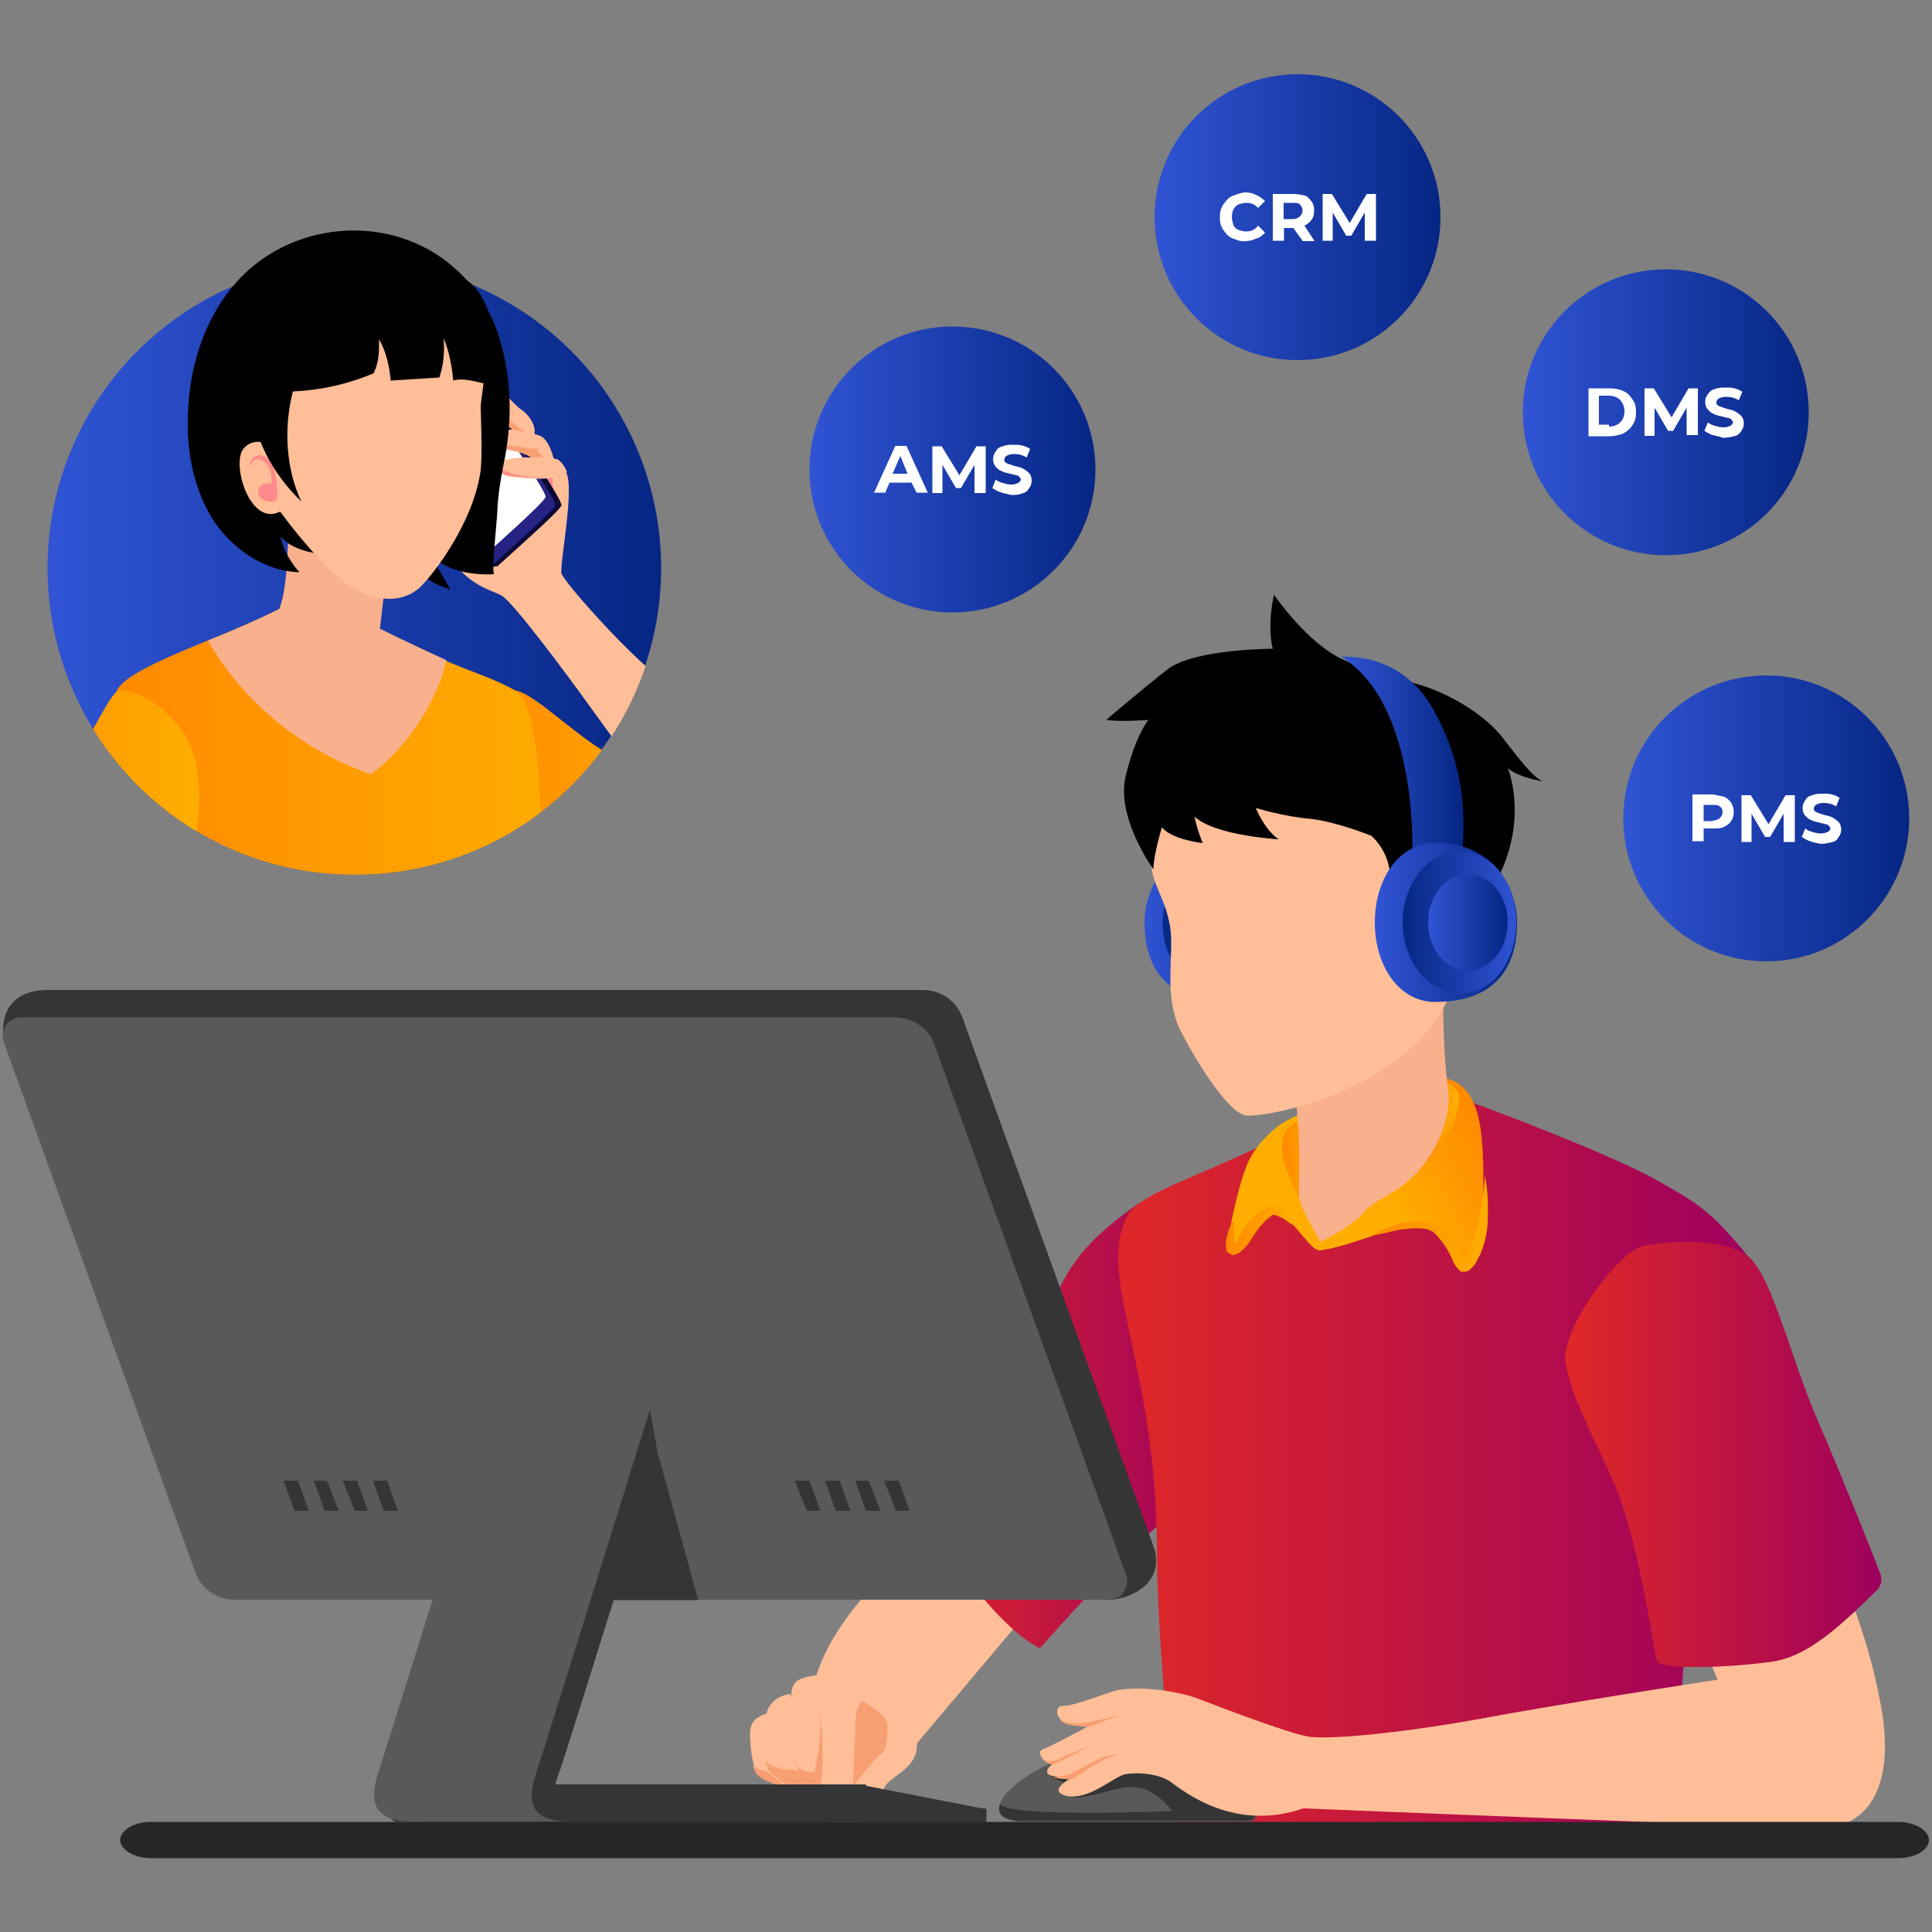 <?xml version="1.0" encoding="utf-8"?>
<!-- Generator: Adobe Illustrator 24.1.0, SVG Export Plug-In . SVG Version: 6.00 Build 0)  -->
<svg version="1.1" id="Layer_1" xmlns="http://www.w3.org/2000/svg" xmlns:xlink="http://www.w3.org/1999/xlink" x="0px" y="0px"
	 viewBox="0 0 500 500" style="enable-background:new 0 0 500 500;" xml:space="preserve">
<rect x="0" y="0" width="500" height="500" fill="#808080" stroke="none"/>
<style type="text/css">
	.st0{fill:#FFBE97;}
	.st1{fill:url(#SVGID_1_);}
	.st2{fill:#F79F72;}
	.st3{fill:url(#SVGID_2_);}
	.st4{fill:url(#SVGID_3_);}
	.st5{fill:url(#SVGID_4_);}
	.st6{fill:url(#SVGID_5_);}
	.st7{fill:url(#SVGID_6_);}
	.st8{fill:url(#SVGID_7_);}
	.st9{fill:#F9B08C;}
	.st10{fill:url(#SVGID_8_);}
	.st11{fill:url(#SVGID_9_);}
	.st12{fill:url(#SVGID_10_);}
	.st13{fill:url(#SVGID_11_);}
	.st14{fill:url(#SVGID_12_);}
	.st15{fill:url(#SVGID_13_);}
	.st16{fill:#595959;}
	.st17{fill:#353535;}
	.st18{fill:url(#SVGID_14_);}
	.st19{fill:#262626;}
	.st20{fill:url(#XMLID_3_);}
	.st21{clip-path:url(#SVGID_16_);}
	.st22{fill:#FFC5C7;}
	.st23{fill:url(#SVGID_17_);}
	.st24{fill:#FE8A8B;}
	.st25{fill:#0C0835;}
	.st26{fill:#252384;}
	.st27{fill:#FFFFFF;}
	.st28{fill:url(#SVGID_18_);}
	.st29{fill:url(#SVGID_19_);}
	.st30{fill:url(#SVGID_20_);}
	.st31{fill:url(#SVGID_21_);}
	.st32{fill:url(#SVGID_22_);}
	.st33{fill:url(#SVGID_23_);}
</style>
<g>
	<g>
		<path class="st0" d="M249.1,388.2c-7.2,8.4-31.2,24.7-37.8,45.3c-6.2,20.6,25.9,17.8,25.9,17.8l33.1-39.3L249.1,388.2z"/>
		
			<linearGradient id="SVGID_1_" gradientUnits="userSpaceOnUse" x1="236.07" y1="716.993" x2="314.44" y2="716.993" gradientTransform="matrix(1 0 0 1 0 -348)">
			<stop  offset="0" style="stop-color:#DF2827"/>
			<stop  offset="1" style="stop-color:#9E005D"/>
		</linearGradient>
		<path class="st1" d="M294.7,311.4c-10,7.2-15.9,12.5-20.6,22.2c-5,10-35.6,45.3-37.8,48.4c-1.9,3.1,17.2,36.5,32.8,44.6
			c0,0,23.4-26.8,36.8-37.1c13.4-10.3,8.7-46.2,2.5-58.4C302.2,319.2,294.7,311.4,294.7,311.4z"/>
		<path class="st0" d="M198.5,443.4c-2.5,0.9-4.4,1.9-4.4,5.3c0,3.1,0.6,8.4,1.9,10.3c1.2,1.9,7.5,3.1,7.5,3.1s-0.3-13.4-1.9-15.9
			C200.1,444.1,198.5,443.4,198.5,443.4z"/>
		<path class="st2" d="M195.7,459c-0.3-0.6-0.6-1.2-0.9-2.2c1.2,1.2,1.9,1.2,3.4,1.6l4.7,1.6c0,1.6,0,2.5,0,2.5S197,460.9,195.7,459
			z"/>
		<path class="st0" d="M204.5,438.4c-3.1,0.3-6.2,2.8-6.2,5.9c0,3.1-1.2,12.2,0,13.7c1.2,1.6,6.6,5.6,8.4,5.9c1.9,0.3,5-0.3,4.7-1.2
			C211,461.8,204.5,438.4,204.5,438.4z"/>
		<path class="st2" d="M197.9,455.6c2.5,2.8,8.4,2.5,8.4,2.5s2.8,2.8,3.1,3.7c0.3,0.6,1.2,1.2,1.6,1.9c-0.9,0.3-2.8,0.6-3.7,0.3
			c-1.9-0.3-7.2-4.4-8.4-5.9L197.9,455.6L197.9,455.6z"/>
		<path class="st0" d="M216.3,433.1c-9.7,0.6-11.2,1.6-11.5,5.3c-0.3,4.1,0,15.3,1.2,18.1c1.2,2.8,1.9,5.6,3.4,7.2
			c1.6,1.6,3.7,1.6,3.7,1.6s5.3-7.8,5.6-14C218.8,444.7,216.3,433.1,216.3,433.1z"/>
		<path class="st2" d="M210.7,458.7c0.6-2.5,1.6-5.6,1.6-14.4c0-3.4,3.1,14,1.9,18.7c-0.6,1.2-1.2,1.9-1.2,1.9s-2.2,0-3.7-1.6
			c-1.6-1.6-2.2-4.1-3.4-7.2c0-0.3,0-0.3-0.3-0.6C206,457.5,207.9,458.7,210.7,458.7z"/>
		<path class="st0" d="M237.2,452.8c-0.6,5.3-7.5,7.2-8.4,10c-0.9,2.8-0.3,5-1.6,5.9c-1.2,0.6-6.9-2.5-6.6-5.9c0,0-1.6,3.1-4.7,3.4
			c-3.1,0.6-4.1-1.9-3.4-5.3c0.6-3.4,0.3-5.3,0.3-9.7c0-4.4-1.2-8.1,0.9-12.8c1.9-4.7,4.4-8.7,9.7-8.1c5,0.6,8.1,7.2,10.9,9.4
			C236.9,441.9,237.9,446.9,237.2,452.8z"/>
		<path class="st2" d="M220.7,462.5c0.3-6.9,0.6-12.2,0.6-13.4c0-1.2-0.3-8.4,2.2-8.7c0.3,0,5.9,3.4,6.2,5.9c0,2.5,0,6.9-1.9,7.8
			C226,455.3,220.7,462.5,220.7,462.5z"/>
		<g>
			
				<linearGradient id="SVGID_2_" gradientUnits="userSpaceOnUse" x1="288.967" y1="728.497" x2="452.867" y2="728.497" gradientTransform="matrix(1 0 0 1 0 -348)">
				<stop  offset="0" style="stop-color:#DF2827"/>
				<stop  offset="1" style="stop-color:#9E005D"/>
			</linearGradient>
			<path class="st3" d="M452.9,325.8c-10.3-12.8-13.7-14.4-24-20.3c-10.6-6.2-50.2-21.5-58.4-23.7c-8.1-1.9-41.2,13.4-52.1,18.4
				c-10.9,5-24.7,9.7-26.8,14.7c-7.8,15.9,7.8,38.7,7.8,86.5c0,25,5.6,78,5.6,78s124.8,0.6,126.7-1.9c1.9-2.5,6.2-89.9,8.4-108
				C442,351,452.9,325.8,452.9,325.8z"/>
			
				<linearGradient id="SVGID_3_" gradientUnits="userSpaceOnUse" x1="386.058" y1="641.544" x2="357.31" y2="656.422" gradientTransform="matrix(1 0 0 1 0 -348)">
				<stop  offset="0" style="stop-color:#FF8900"/>
				<stop  offset="1" style="stop-color:#FFAE01"/>
			</linearGradient>
			<path class="st4" d="M341.5,323.6c8.7-0.9,23.1-8.7,28.4-5.9c5.6,2.5,6.9,9.4,8.1,10.6c1.2,1.2,5.9-4.7,5.9-18.7
				c0-14,0.3-28.4-10-30.6c-10.3-1.9-37.1,8.1-42.8,12.2c-5.3,4.1-7.8,8.1-9.1,12.2c-1.6,4.1-5.3,20-3.7,20.3
				c1.9,0.3,6.9-10.3,10.6-10.6C333.1,312.7,339,323.9,341.5,323.6z"/>
			
				<linearGradient id="SVGID_4_" gradientUnits="userSpaceOnUse" x1="331.803" y1="648.317" x2="342.873" y2="648.317" gradientTransform="matrix(1 0 0 1 0 -348)">
				<stop  offset="0" style="stop-color:#FF8900"/>
				<stop  offset="1" style="stop-color:#FFAE01"/>
			</linearGradient>
			<path class="st5" d="M336.5,311.1c-2.2-5.3-4.7-10-4.7-13.7s0.9-6.2,5-7.5c4.1-1.2,5.9,0.9,5.9,6.6
				C343,302,336.5,311.1,336.5,311.1z"/>
			
				<linearGradient id="SVGID_5_" gradientUnits="userSpaceOnUse" x1="368.545" y1="638.345" x2="377.505" y2="638.345" gradientTransform="matrix(1 0 0 1 0 -348)">
				<stop  offset="0" style="stop-color:#FF8900"/>
				<stop  offset="1" style="stop-color:#FFAE01"/>
			</linearGradient>
			<path class="st6" d="M368.6,301.1c8.4-7.8,9.7-16.5,8.7-18.4s-4.4-3.1-4.4-3.1s-1.2,5.6-0.6,7.2
				C373.3,288,368.6,301.1,368.6,301.1z"/>
			<g>
				
					<linearGradient id="SVGID_6_" gradientUnits="userSpaceOnUse" x1="354.356" y1="664.717" x2="385.679" y2="664.717" gradientTransform="matrix(1 0 0 1 0 -348)">
					<stop  offset="0" style="stop-color:#FF8900"/>
					<stop  offset="1" style="stop-color:#FFAE01"/>
				</linearGradient>
				<path class="st7" d="M354.9,319.8c4.1-2.2,8.4-4.1,13.4-3.7c1.2,0,2.8,0.3,4.1,1.2c0.9,0.9,1.6,1.6,2.5,2.5
					c1.6,1.9,2.8,4.1,3.7,6.2c0,0.3,0.6,0.9,0.3,0.6c-0.3-0.3-0.9,0-0.6,0c0,0,0.3,0,0.3-0.3c0.6-0.6,0.9-1.6,1.6-2.8
					c0.9-1.9,1.6-4.1,2.2-5.9c0.9-4.4,1.6-8.7,1.9-13.4c0.9,4.7,0.9,9.1,0.6,13.7c-0.3,2.2-0.9,4.7-1.9,6.9
					c-0.6,0.9-0.9,2.2-1.9,3.1c-0.3,0.3-0.6,0.6-0.9,0.9c-0.3,0-0.6,0.3-0.9,0.3c-0.3,0-0.9,0-1.2,0c-0.6-0.3-0.9-0.9-1.2-1.2
					c-0.3-0.3-0.3-0.6-0.6-0.9c-0.9-2.2-1.9-4.1-3.1-5.6c-0.6-0.9-1.6-1.9-2.2-2.5c-0.6-0.3-1.6-0.9-2.5-0.9c-1.9-0.3-4.4,0-6.6,0.3
					C359.3,318.9,357.1,319.5,354.9,319.8z"/>
			</g>
			<g>
				
					<linearGradient id="SVGID_7_" gradientUnits="userSpaceOnUse" x1="316.519" y1="666.433" x2="335.903" y2="666.433" gradientTransform="matrix(1 0 0 1 0 -348)">
					<stop  offset="0" style="stop-color:#FF8900"/>
					<stop  offset="1" style="stop-color:#FFAE01"/>
				</linearGradient>
				<path class="st8" d="M334.6,317c-1.2-0.6-2.2-1.6-3.1-1.9c-0.9-0.6-2.5-0.9-2.2-0.6c-1.9,1.2-3.4,3.1-4.7,5
					c-0.6,0.9-1.2,2.2-2.2,3.1c-0.3,0.6-0.9,0.9-1.6,1.6l-0.6,0.3c-0.3,0-0.6,0.3-0.9,0.3c-0.9,0-1.9-0.9-1.9-1.2
					c-0.3-1.9,0-3.1,0.3-4.4c0.3-1.2,0.9-2.5,1.6-3.4c0,1.2,0,2.5,0,3.7s0,2.8,0.3,3.1c0,0-0.3-0.3-0.6-0.3l0,0c0,0,0,0,0.3-0.3
					c0.3-0.3,0.6-0.6,0.9-1.2c0.6-0.9,1.2-1.9,1.9-3.1c1.6-2.2,3.7-4.4,5.9-5.3c0,0,0.6-0.3,0.9-0.3c0.3,0,0.6,0,0.9,0
					c0.6,0,0.9,0.3,1.2,0.6c0.6,0.3,1.2,0.9,1.6,1.2C333.4,314.8,334,315.8,334.6,317z"/>
			</g>
			<path class="st9" d="M335.2,279c0,3.4,0.3,6.9,0.6,10.3c0.9,8.4,0,19.7,0.6,21.5c0.6,2.2,5.3,10.6,5.3,10.6s7.8-3.7,11.2-7.5
				c3.4-4.1,7.5-4.1,13.4-10c5.6-5.9,9.7-15,8.4-22.8c-0.3-0.9-1.2-10.9-1.2-20.9c-0.3-10.3-10.9-17.8-20.9-17.8
				c-10.3,0-16.2,15-16.5,25.3C335.2,271.8,335.2,275.8,335.2,279z"/>
		</g>
		<g>
			
				<linearGradient id="SVGID_8_" gradientUnits="userSpaceOnUse" x1="296.224" y1="586.692" x2="332.934" y2="586.692" gradientTransform="matrix(1 0 0 1 0 -348)">
				<stop  offset="0" style="stop-color:#3054D4"/>
				<stop  offset="1" style="stop-color:#062684"/>
			</linearGradient>
			<path class="st10" d="M317.4,218.1c-15.3,0-21.2,11.9-21.2,20.6c0,7.8,2.5,20.6,21.2,20.6c9.4,0,15.6-9.4,15.6-20.6
				C333.1,227.5,326.8,218.1,317.4,218.1z"/>
			
				<linearGradient id="SVGID_9_" gradientUnits="userSpaceOnUse" x1="300.755" y1="586.692" x2="328.476" y2="586.692" gradientTransform="matrix(1 0 0 1 0 -348)">
				<stop  offset="0" style="stop-color:#062684"/>
				<stop  offset="1" style="stop-color:#3054D4"/>
			</linearGradient>
			<path class="st11" d="M316.8,223.1c-11.5,0-15.9,9.1-15.9,15.6c0,5.9,1.9,15.6,15.9,15.6c6.9,0,11.9-6.9,11.9-15.6
				C328.4,230,323.7,223.1,316.8,223.1z"/>
			<path class="st0" d="M298.1,225c0.9,5.3,3.4,7.5,4.7,14.7c1.2,7.2-1.9,17.8,2.8,27.2c4.7,9.1,12.5,21.2,16.9,21.8
				c4.4,0.6,39.9-5.6,51.8-29.3c3.4-6.9,10.9-33.7,4.4-49.9c-6.2-16.2-16.5-31.2-39.9-31.8C314.9,177.2,293.1,196.6,298.1,225z"/>
			<path d="M359.6,225c-0.9-5.6-4.7-8.7-4.7-8.7s-9.1-3.7-15.9-4.4c-6.9-0.6-14-2.8-14-2.8s2.2,5.6,5.9,8.1c0,0-16.5-0.9-21.8-5.9
				c0,0,0.9,4.1,2.2,6.9c0,0-8.1-0.9-10.6-4.1c0,0-2.2,7.2-2.2,10.9c0,0-9.7-13.4-7.2-24s5.9-14.7,5.9-14.7s-7.2,0.6-10.9,0
				c0,0,9.1-7.8,15.9-13.1c6.9-5.3,27.2-5.3,27.2-5.3s-1.6-5.3,0.3-14c0,0,8.7,12.8,18.1,16.9c9.4,4.1,8.1,3.4,17.8,5.9
				c9.7,2.5,19,8.7,23.1,14c4.1,5.3,8.1,10.6,10.6,11.5c0,0-6.2-0.9-9.1-3.4c0,0,5,11.5-1.6,26.5c-6.6,15-23.7,10.6-26.8,7.2
				C357.4,229,359.6,225,359.6,225z"/>
			
				<linearGradient id="SVGID_10_" gradientUnits="userSpaceOnUse" x1="347.014" y1="544.213" x2="378.818" y2="544.213" gradientTransform="matrix(1 0 0 1 0 -348)">
				<stop  offset="0" style="stop-color:#3054D4"/>
				<stop  offset="1" style="stop-color:#062684"/>
			</linearGradient>
			<path class="st12" d="M365.5,219.3c0,0,1.2-37.5-18.4-49.3c0,0,15.3-1.6,23.7,13.4c8.7,15.3,8.1,28.1,7.8,35.6
				C378.6,226.5,365.5,219.3,365.5,219.3z"/>
			
				<linearGradient id="SVGID_11_" gradientUnits="userSpaceOnUse" x1="355.834" y1="586.692" x2="392.545" y2="586.692" gradientTransform="matrix(1 0 0 1 0 -348)">
				<stop  offset="0" style="stop-color:#3054D4"/>
				<stop  offset="1" style="stop-color:#062684"/>
			</linearGradient>
			<path class="st13" d="M371.4,218.1c15.3,0,21.2,11.9,21.2,20.6c0,7.8-2.5,20.6-21.2,20.6c-9.4,0-15.6-9.4-15.6-20.6
				C355.8,227.5,362.1,218.1,371.4,218.1z"/>
			
				<linearGradient id="SVGID_12_" gradientUnits="userSpaceOnUse" x1="363.102" y1="586.692" x2="392.52" y2="586.692" gradientTransform="matrix(1 0 0 1 0 -348)">
				<stop  offset="0" style="stop-color:#062684"/>
				<stop  offset="1" style="stop-color:#3054D4"/>
			</linearGradient>
			<path class="st14" d="M363,238.7c0-10,6.6-18.4,15-18.4c8.1,0,14.4,8.1,14.4,18.4c0,10-6.2,18.4-14.4,18.4
				C369.9,257.1,363,249,363,238.7z"/>
			
				<linearGradient id="SVGID_13_" gradientUnits="userSpaceOnUse" x1="369.845" y1="586.692" x2="390.173" y2="586.692" gradientTransform="matrix(1 0 0 1 0 -348)">
				<stop  offset="0" style="stop-color:#3054D4"/>
				<stop  offset="1" style="stop-color:#062684"/>
			</linearGradient>
			<ellipse class="st15" cx="379.9" cy="238.7" rx="10.3" ry="12.5"/>
		</g>
		<g>
			<path class="st16" d="M324.9,470.3c0,0.6-0.6,1.2-2.5,1.2s-50.2,0-56.8,0c-6.6,0-8.1-2.5-6.2-5.9c1.9-3.4,10.3-10.6,30.9-15.6
				c20.6-5,31.2,6.9,34.6,12.2C327.4,466.2,324.9,470.3,324.9,470.3z"/>
			<path class="st17" d="M258.8,466.8c1.2,3.7,44.6,1.9,44.6,1.9s-4.4-5.9-9.4-6.2c-5-0.3-7.2,1.6-13.7,2.5
				c-6.6,1.2-1.6-2.8-1.6-2.8s-4.7-0.9-6.6-2.5c0,0,10.6-3.1,15.3-4.1c4.4-0.6,15.9-0.3,17.5,0c0.9,0.3,6.2-2.8,12.8-1.2
				c3.4,2.5,5.9,5.6,7.2,7.5c2.5,3.7,0,8.1,0,8.1c0,0.6-0.6,1.2-2.5,1.2c-1.9,0-50.2,0-56.8,0C259.7,471.5,257.8,469.6,258.8,466.8z
				"/>
			<path class="st0" d="M444.5,434.7c0,0-40.6,6.2-62.4,10.3c-20.9,3.7-38.7,5.3-43.7,4.4s-22.5-7.5-28.1-9.7
				c-5.6-2.2-16.9-3.7-22.5-1.9c-5.6,1.9-10.3,3.7-12.8,3.7c-2.2,0-1.9,3.7,1.2,4.4c3.1,0.6,5.9,0.6,5.9,0.6s-10.3,5.6-12.2,6.2
				c-1.9,0.6,0.3,4.1,2.8,3.7c0,0-2.2,1.2-1.6,2.5c0.6,1.2,6.2,1.2,6.2,1.2s-6.6,3.4-1.2,4.7c5.6,1.2,12.2-5,15-5.6
				c2.8-0.6,9.1-0.3,12.2,2.2c3.1,2.2,16.2,12.8,34,6.6c0,0,121.7,5,133.9,5c12.2,0,19.4-10.6,15.6-31.5
				c-3.7-20.6-11.5-36.2-11.5-36.2l-41.8,2.8L444.5,434.7z"/>
			<g>
				<path class="st2" d="M291.5,443.4c0.9-0.3,1.9-0.3,2.5-0.3C294,443.1,293.1,443.1,291.5,443.4z"/>
				<path class="st2" d="M282.2,446.9c0,0-2.8,0-5.9-0.6c-0.9-0.3-1.6-0.6-1.9-1.2c3.4,1.6,7.5,0.6,10,0c1.6-0.3,5-0.9,7.5-1.6
					C289.4,444.1,285.6,445.3,282.2,446.9z"/>
			</g>
			<g>
				<path class="st2" d="M282.5,451.5c0.3,0,0.6-0.3,0.6-0.3C283.1,451.5,283.1,451.5,282.5,451.5z"/>
				<path class="st2" d="M270,455.3c0,0,1.2,1.2,3.7,0c2.2-0.9,7.2-3.1,9.1-3.7c-2.2,0.9-8.4,4.4-10,5
					C271.6,456.8,270.6,456.2,270,455.3z"/>
			</g>
			<path class="st2" d="M276.2,459.3c1.9-0.6,5.6-2.8,8.1-4.1c2.5-1.2,5.3-1.2,5.3-1.2s-0.9,0-3.4,1.2s-8.7,5.3-8.7,5.3
				s-3.4,0-5.3-0.6C272.2,460,274.4,460,276.2,459.3z"/>
			
				<linearGradient id="SVGID_14_" gradientUnits="userSpaceOnUse" x1="405.214" y1="724.424" x2="486.911" y2="724.424" gradientTransform="matrix(1 0 0 1 0 -348)">
				<stop  offset="0" style="stop-color:#DF2827"/>
				<stop  offset="1" style="stop-color:#9E005D"/>
			</linearGradient>
			<path class="st18" d="M486.6,407.2c0.6,1.6,0.3,3.1-0.9,4.4c-7.5,7.2-16.9,16.9-26.8,18.4c-10.9,1.6-28.7,2.2-30,0
				c-0.9-2.2-4.7-31.5-11.2-46.2c-6.6-14.7-10.9-22.2-12.5-30.9c-1.6-8.4,13.1-28.4,19.7-30.3c6.6-1.6,21.5-2.5,27.8,2.8
				c6.2,5.6,10.9,26.8,18.1,43.1C476.6,381.9,484.1,400.7,486.6,407.2z"/>
		</g>
	</g>
	<g>
		<g>
			<path class="st17" d="M224.1,461.8H103c-1.2,0-2.2,0.9-2.2,2.2v5.3c0,1.2,0.9,2.2,2.2,2.2h121.1V461.8z"/>
			<path class="st17" d="M255.3,468.7v2.2c0,0.6-0.3,0.9-0.9,0.9h-30.6c-0.9,0-1.9-0.6-1.9-1.9v-6.2c0-0.9,0.9-1.9,1.9-1.6l30.3,5.9
				C255,467.8,255.3,468.1,255.3,468.7z"/>
		</g>
		<g>
			<g>
				<path class="st17" d="M12.5,256.2h226.3c4.7,0,8.7,2.8,10.3,7.2l49.6,137.3c2.2,7.2-3.1,12.5-11.5,13.4c-1.2,0-7.5-2.5-16.9-7.2
					H67.8c-4.7,0-8.7-2.8-10.3-7.2L12.8,275.5C5.3,271.5,1,269.3,1,269.3S-1.8,256.2,12.5,256.2z"/>
				<path class="st16" d="M231.6,263.3H5.3c-3.1,0-5.3,3.1-4.4,6.2l49.6,137.3c1.6,4.4,5.6,7.2,10.3,7.2h226.3
					c3.1,0,5.3-3.1,4.4-6.2l-49.6-137.3C240.4,266.2,236.3,263.3,231.6,263.3z"/>
				<polygon class="st17" points="180.7,414.1 170.4,376.6 132.4,414.1 				"/>
				<g>
					<g>
						<g>
							<polygon class="st17" points="231.9,391 228.8,383.2 232.6,383.2 235.4,391 							"/>
						</g>
						<g>
							<polygon class="st17" points="224.1,391 221.3,383.2 224.8,383.2 227.9,391 							"/>
						</g>
						<g>
							<polygon class="st17" points="216.3,391 213.5,383.2 217.3,383.2 220.1,391 							"/>
						</g>
						<g>
							<polygon class="st17" points="208.8,391 205.7,383.2 209.5,383.2 212.3,391 							"/>
						</g>
					</g>
				</g>
				<g>
					<g>
						<g>
							<polygon class="st17" points="99.3,391 96.5,383.2 100.2,383.2 103,391 							"/>
						</g>
						<g>
							<polygon class="st17" points="91.8,391 88.7,383.2 92.4,383.2 95.2,391 							"/>
						</g>
						<g>
							<polygon class="st17" points="84,391 81.2,383.2 84.6,383.2 87.7,391 							"/>
						</g>
						<g>
							<polygon class="st17" points="76.2,391 73.4,383.2 77.1,383.2 79.9,391 							"/>
						</g>
					</g>
				</g>
			</g>
			<g>
				<path class="st17" d="M104.3,458.4c2.2-6.6,29.3-93.6,29.3-93.6h34.6l2.2,12.2c0,0-23.4,75.2-25.6,81.5
					c-0.3,0.6-0.3,0.9-0.6,1.6l0,0c-2.2,6.2,3.4,6.2,9.4,6.2s61.2,0,61.2,0v5.6h-60.9H113C100.9,471.5,102.1,464.7,104.3,458.4z"/>
				<path class="st16" d="M168.3,364.5c0,0-27.2,87.4-29.3,93.6c-2.2,6.6-3.4,13.4,9.1,13.4h-40.9c-12.2,0-11.2-6.9-9.1-13.4
					c2.2-6.6,29.3-93.6,29.3-93.6H168.3z"/>
			</g>
		</g>
	</g>
	<g>
		<g>
			<g>
				<path class="st19" d="M39.1,480.9h452.1c4.5,0,8-2.2,8-4.7l0,0c0-2.5-3.7-4.7-8-4.7H39.1c-4.5,0-8,2.2-8,4.7l0,0
					C31.1,478.7,34.8,480.9,39.1,480.9z"/>
			</g>
		</g>
	</g>
	<g>
		
			<linearGradient id="XMLID_3_" gradientUnits="userSpaceOnUse" x1="12.272" y1="494.975" x2="171.169" y2="494.975" gradientTransform="matrix(1 0 0 1 0 -348)">
			<stop  offset="0" style="stop-color:#3054D4"/>
			<stop  offset="1" style="stop-color:#062684"/>
		</linearGradient>
		<circle id="XMLID_2_" class="st20" cx="91.7" cy="147" r="79.4"/>
		<g>
			<g>
				<g>
					<defs>
						<path id="SVGID_15_" d="M171.2,147c0,44-35.5,79.4-79.4,79.4S12.3,191,12.3,147s35.5-94.8,79.4-94.8S171.2,103,171.2,147z"/>
					</defs>
					<clipPath id="SVGID_16_">
						<use xlink:href="#SVGID_15_"  style="overflow:visible;"/>
					</clipPath>
					<g class="st21">
						<g>
							<path class="st22" d="M203.3,210.5c1.4,7.7-5.5,14.3-7.7,15.7s-17,7.1-25.8,7.4c-8.8,0.3-20.6-18.4-15.7-20.6
								c4.7-2.2,37.4-4.4,41-4.4C198.7,208.3,203.3,210.5,203.3,210.5z"/>
							
								<linearGradient id="SVGID_17_" gradientUnits="userSpaceOnUse" x1="123.527" y1="560.811" x2="180.184" y2="560.811" gradientTransform="matrix(1 0 0 1 0 -348)">
								<stop  offset="0" style="stop-color:#FF8900"/>
								<stop  offset="1" style="stop-color:#FFAE01"/>
							</linearGradient>
							<path class="st23" d="M180.2,206.4c-3.8,22.8-12.9,40.4-15.9,40.7c-2.7,0.3-30.5-9.1-37.9-12.6c-7.7-3.6,2.2-56.9,7.1-55.8
								c4.7,0.8,15.1,11.3,23.6,16.2C165.4,199.5,180.2,206.4,180.2,206.4z"/>
							<path class="st0" d="M203.3,209.4c0.3,9.1-8,10.4-17.6,8c-9.6-2.2-25.6-24.2-32.7-34.1c-7.1-9.9-20.3-27.5-23.1-29.1
								c-2.7-1.6-9.1-2.5-14.3-11.3s1.6-27.5,4.1-29.7c2.5-2.2,24.2,5.2,26.7,8.8c2.5,3.8-1.6,23.9-1.1,26.4
								c0.8,2.5,19.2,23.1,27.2,28.3C181.1,181.6,203.3,202.8,203.3,209.4z"/>
							<path class="st24" d="M131,128c-2.5-1.4-3.3-6.9-1.6-6c1.6,1.1,4.4,1.1,8.2,0.8c3.8,0,5.2-0.3,5.2-0.3s0.3,2.5,0.3,4.4
								C143.4,126.9,133.8,129.1,131,128z"/>
							<path class="st25" d="M145.3,130.8c-0.3,1.4-15.1,14.3-16.5,15.7c0,0-1.4,0.3-1.6,0c-3.8-3.6-21.2-34.6-21.4-35.7
								c-0.3-1.1,11.3-11.8,14.6-14.6c0.5-0.3,2.5-0.3,2.7,0.3C126.6,101.6,145.6,128.8,145.3,130.8z"/>
							<path class="st26" d="M143.7,130.8c-0.3,1.4-15.1,14.3-16.5,15.7c-1.6,1.4-22.8-34.6-23.1-35.7c-0.3-1.1,12.4-11.5,15.9-14.6
								c0.5-0.3,1.1-0.3,1.4,0.3C125,101.6,144,128.8,143.7,130.8z"/>
							<path class="st27" d="M141.2,128.6c-0.3,1.4-14,13.5-15.4,14.8s-21.2-32.4-21.4-33.5c-0.3-1.1,11.5-11,14.8-13.5
								c0.5-0.3,1.1-0.3,1.4,0C123.6,101.3,141.5,126.9,141.2,128.6z"/>
							<path class="st0" d="M132.4,111c-2.2-1.4-5.2-6-5.5-7.7c-0.3-1.6,0-3,1.1-3.3c1.1-0.3,4.9,4.7,6.9,6s4.1,4.4,3.3,6.6
								c-0.8,1.9-5.2,1.4-5.5,0.8C132.1,113.4,132.4,111,132.4,111z"/>
							<path class="st2" d="M127.5,100.5c-0.8,1.9,4.1,9.1,8.2,11l-1.6,1.6c0,0-0.8-0.3-1.6-0.3c0-0.8,0-1.9,0-1.9
								c-2.2-1.4-5.2-6-5.5-7.7C126.6,102.2,126.9,101.1,127.5,100.5z"/>
							<path class="st0" d="M137.6,118.4c-3.8-2.2-7.1-1.9-9.1-2.7c-2.2-0.8-2.5-4.1-1.1-4.7c1.4-0.5,10.4,0.8,12.6,1.9
								c2.2,1.1,3.3,5.8,3.3,5.8L137.6,118.4z"/>
							<path class="st2" d="M136,115.9c2.2,0.5,3,0,3,0c0,0.8,0.8,1.4,1.6,2.5h-3c-3.8-2.2-7.1-1.9-9.1-2.7
								c-1.1-0.3-1.6-1.4-1.9-2.2C127.5,115.1,133.8,115.4,136,115.9z"/>
							<path class="st0" d="M146.7,122c-2.2,3-12.4,1.6-14.6,1.4c-2.2-0.3-3.3-1.6-3.3-3c0.5-2.7,14-2.2,15.1-1.6
								C145.3,118.9,146.7,122,146.7,122z"/>
							<path class="st24" d="M129.1,120.9c1.4,1.4,4.7,2.2,8.5,2.5c3.3,0.3,4.9,0,5.5,0c-3.8,0.5-9.3,0-11-0.3
								C130.5,123.1,129.4,122,129.1,120.9z"/>
							<g>
								
									<linearGradient id="SVGID_18_" gradientUnits="userSpaceOnUse" x1="30.095" y1="609.285" x2="149.339" y2="609.285" gradientTransform="matrix(1 0 0 1 0 -348)">
									<stop  offset="0" style="stop-color:#FF8900"/>
									<stop  offset="1" style="stop-color:#FFAE01"/>
								</linearGradient>
								<path class="st28" d="M98.3,162.9c22,11.3,25.6,10.7,34.9,15.7c9.3,4.9,6.6,58.3,6,66.5c-0.5,8.2-2.7,41-1.6,49.8
									c1.4,8.8,6,41.8,8.2,46.7c2.2,4.9,6.3,13.5,0,18.7c-6.3,4.9-19.8,8.5-49.2,6.6c-29.1-1.9-60.8-19.8-62.1-22.5
									c-1.4-2.5,14-48.9,14.6-57.7c0.5-8.8,2.5-15.4,3.3-19.5c0.8-4.1-8.2-23.4-9.9-35.7c-1.4-12.4-14.8-46.2-12.4-52.5
									c2.5-6.3,25.8-13.2,41.8-21.2C87.9,149.7,98.3,162.9,98.3,162.9z"/>
								<path class="st9" d="M115.6,170.9c-4.1-1.9-9.6-4.4-17.3-8.2c0,0-10.4-12.9-26.4-4.9c-5.5,2.7-11.8,5.5-18.1,8
									c9.3,16.2,24.7,28.6,42.3,34.6C105.7,192.9,112.6,182.4,115.6,170.9z"/>
								<path class="st9" d="M74.7,135.4c-0.3,13.2-1.1,22.3-4.1,24.7c0,0,4.9,22,25,20.1c6.9-0.5,6-12.1,2.7-17.3l1.9-16.2
									L74.7,135.4z"/>
							</g>
							<path class="st22" d="M3.5,241.8c-4.4,6-10.4,21.2-8.2,28.3c2.2,6.9,25.3,37.9,35.7,49.5c10.4,11.5,12.9,13.5,14.8,17.3
								c1.9,3.8,10.7,19.5,13.2,21.7c2.5,2.5,6.6,2.7,6.6,2.7s3.3,3.6,9.3,2.7c0,0,5.2,3.6,9.3,4.7c0,0,1.4,2.7,2.7,3
								s3.3-2.5,0.5-8.2c-2.5-5.8-6.9-8-7.4-11.8c-0.5-3.6-3.8-11-3.8-11s7.4,7.7,11.8,8c4.7,0.5,5.2-2.2,2.7-4.4
								c-2.5-2.2-5.8-5.5-8.8-9.9c-3-4.4-6.9-7.1-12.6-8s-9.9-1.4-11.3-2.5c-1.4-1.1-9.1-11.8-14.3-23.4s-9.9-26.4-22.8-39.3
								l5.8-10.2L3.5,241.8z"/>
							<path class="st24" d="M84.3,368c-1.1-3.3-3.3-6-5.5-8.2l-0.8-0.8c-0.3-0.3-0.8-0.5-0.8-0.8c-0.5-0.5-0.8-1.4-1.4-1.9
								c-0.8-1.4-1.6-2.7-2.5-4.1c0.5,1.6,1.1,3.3,1.6,4.7c0.3,0.8,0.5,1.6,1.1,2.2c0.3,0.5,0.5,0.5,0.8,0.8l0.8,0.8
								c1.1,1.1,2.2,2.5,3.3,3.6C82.1,365.3,83.2,366.6,84.3,368z"/>
							<path class="st24" d="M74.7,363.1c-0.8-1.6-1.9-3.3-2.7-4.7c-1.1-1.6-1.9-3-2.7-4.7c0,1.9,0.5,3.8,1.6,5.5
								C71.7,360.6,73,362,74.7,363.1z"/>
							<path class="st24" d="M70,363.6c-2.7-0.8-4.4-2.5-4.4-2.5s-4.1-0.3-6.6-2.7c-0.8-1.1-3-4.1-5.2-8c0,0,2.7,3,4.7,5.2
								c2.7,3.3,6.6,2.2,6.6,2.2l-0.5-3C64.5,355.4,67,362.2,70,363.6z"/>
							<path class="st24" d="M-4.8,262.4c0,2.7,0.3,5.2,4.4,12.6c4.7,8.5,33.8,44.3,40.1,51.1c6.3,6.6,6,7.1,9.9,17.6
								c-1.6-3-3-5.5-3.6-6.9c-1.9-3.8-4.1-5.8-14.8-17.3C20.8,308.1-2.3,277-4.5,270.1C-5.3,268.2-5.3,265.5-4.8,262.4z"/>
							<path class="st24" d="M18,254.2l-2.5,3.8c0,0,3.3,0.8,5.5,3.3l4.7-7.7L18,254.2z"/>
							
								<linearGradient id="SVGID_19_" gradientUnits="userSpaceOnUse" x1="-9.84" y1="566.648" x2="51.711" y2="566.648" gradientTransform="matrix(1 0 0 1 0 -348)">
								<stop  offset="0" style="stop-color:#FF8900"/>
								<stop  offset="1" style="stop-color:#FFAE01"/>
							</linearGradient>
							<path class="st29" d="M45.5,232.7c6-11.8,8.5-31.1,3-41.2s-15.7-13.7-18.1-12.6s-9.3,17-15.7,24.5
								c-6.6,7.1-23.9,27.5-24.5,29.4c-0.5,1.6,12.6,15.7,37.4,25.8C30.7,259.7,45.5,232.7,45.5,232.7z"/>
							<g>
								<path d="M101.9,136.5c-1.4-5.5-1.4-11-1.6-16.5c-0.3-4.1-0.5-8-4.1-10.4c-2.7-1.9-6.3-2.2-9.3-1.6
									c-8.8,1.1-10.7,9.6-9.9,17.6c0.5,6,3,12.1,5.2,17.6c-3.3-0.3-7.7-1.9-9.6-4.4c0.8,3.6,2.5,6.6,4.9,9.3
									c-9.3-0.3-17.9-6.3-22.8-14.3c-4.9-8.2-6.6-18.1-6-27.8c0.5-11.3,4.1-22.8,11.3-31.6c14.3-17.6,41.5-19.8,58-4.7
									c5.8,5.2,9.9,12.1,11.8,19.8c2.7,9.9,2.7,20.6,0.5,30.8c-0.8,4.1-1.4,7.7-1.6,12.1c0,1.4-1.6,16.2-0.8,16.2
									c-5.8,0.3-12.6-0.8-16.5-5.2c1.6,3,3.3,6,5.2,9.1C109.3,150.8,103.8,144,101.9,136.5z"/>
								<path class="st0" d="M71.4,115.9c-2.7-1.6-5.8-2.5-8.2,0c-3.6,3.6,1.4,20.6,9.3,16.5c0,0,11.3,15.7,19.5,20.1
									c8.2,4.4,14,2.2,17-0.8c3-3,13.5-16.2,15.4-30c0.5-4.9,0-14.6,0-16.5c0.5-6.3,2.7-11.5-2.2-16.5s-12.1-8-19-8.2
									c-9.1-0.3-17.9,3.6-23.9,10.4C73,98.3,71.9,106.6,71.4,115.9z"/>
								<path class="st24" d="M64.5,120.6c0.5-3,3.3-3.6,5.2-1.6c1.9,2.2,2.5,9.3,1.9,10.2c-0.5,1.1-3.8,0.8-4.7-1.1
									c-0.5-2.2,1.4-3.6,3.3-2.7c0,0,0.5-3-1.1-5.2c-1.6-1.9-3.3-1.4-3.6-0.8C65.3,120,64.5,120.6,64.5,120.6z"/>
								<path d="M75.8,101.3c7.1-0.3,14.3-1.9,20.9-4.7c1.4-3,1.4-5.5,1.4-8.8c1.9,3.3,2.7,7.1,3,10.7c4.1-0.3,8.5-0.5,12.6-0.8
									c1.1-3.3,1.4-6.6,1.1-10.2c1.4,3.3,2.2,7.4,2.5,11c2.5-0.8,5.8,0.3,8.2,0.8c3.3-7.1,3-20.3-3.8-26.1
									c-6.9-5.5-18.4-6.9-26.7-5.8c-17.6,2.5-31.3,17-30.2,35.2c0.5,10.4,5.8,20.1,13.2,27.2C74.1,121.7,73.3,111,75.8,101.3z"/>
							</g>
						</g>
					</g>
				</g>
			</g>
		</g>
	</g>
	<g>
		<g>
			
				<linearGradient id="SVGID_20_" gradientUnits="userSpaceOnUse" x1="298.802" y1="404.167" x2="372.897" y2="404.167" gradientTransform="matrix(1 0 0 1 0 -348)">
				<stop  offset="0" style="stop-color:#3054D4"/>
				<stop  offset="1" style="stop-color:#062684"/>
			</linearGradient>
			<circle class="st30" cx="335.8" cy="56.2" r="37"/>
		</g>
		<g>
			<path class="st27" d="M319,61.7c-1.1-0.4-1.8-1.3-2.4-2.2c-0.7-0.9-0.9-2-0.9-3.3s0.2-2.2,0.9-3.3c0.7-0.9,1.3-1.8,2.4-2.2
				c1.1-0.4,2.2-0.9,3.3-0.9s2,0.2,2.9,0.7c0.9,0.4,1.5,0.9,2.2,1.5l-1.8,1.8c-0.9-0.9-1.8-1.3-3.1-1.3c-0.7,0-1.3,0.2-2,0.4
				c-0.7,0.4-1.1,0.9-1.3,1.3c-0.2,0.4-0.4,1.3-0.4,2c0,0.7,0.2,1.3,0.4,2c0.2,0.7,0.9,1.1,1.3,1.3c0.7,0.2,1.3,0.4,2,0.4
				c1.3,0,2.2-0.4,3.1-1.5l1.8,1.8c-0.7,0.7-1.3,1.3-2.2,1.5c-0.9,0.4-1.8,0.7-2.9,0.7C321.2,62.6,320.1,62.1,319,61.7z"/>
			<path class="st27" d="M337.1,62.3l-2.4-3.3l0,0h-2.4v3.3h-2.9V50.2h5.3c1.1,0,2,0.2,2.9,0.4c0.9,0.2,1.3,0.9,1.8,1.5
				s0.7,1.5,0.7,2.4s-0.2,1.8-0.7,2.4c-0.4,0.7-1.1,1.1-1.8,1.5l2.6,4h-3.1L337.1,62.3L337.1,62.3z M336.4,52.9
				c-0.4-0.4-1.1-0.4-2-0.4h-2.2v4.2h2.2c0.9,0,1.5-0.2,2-0.7c0.4-0.4,0.7-0.9,0.7-1.5S336.8,53.3,336.4,52.9z"/>
			<path class="st27" d="M353.2,62.3v-7.3l-3.5,6h-1.3l-3.5-6v7.3h-2.6V50.2h2.4l4.6,7.5l4.4-7.5h2.4v12.1H353.2z"/>
		</g>
	</g>
	<g>
		<g>
			<g>
				<g>
					
						<linearGradient id="SVGID_21_" gradientUnits="userSpaceOnUse" x1="209.343" y1="469.508" x2="283.437" y2="469.508" gradientTransform="matrix(1 0 0 1 0 -348)">
						<stop  offset="0" style="stop-color:#3054D4"/>
						<stop  offset="1" style="stop-color:#062684"/>
					</linearGradient>
					<circle class="st31" cx="246.5" cy="121.5" r="37"/>
				</g>
			</g>
		</g>
		<g>
			<path class="st27" d="M235.9,124.9h-5.7l-1.1,2.6h-2.9l5.5-12.1h2.9l5.5,12.1h-2.9L235.9,124.9z M235,122.9l-2-4.9l-2,4.6h4
				V122.9z"/>
			<path class="st27" d="M252.2,127.6v-7.3l-3.5,6h-1.3l-3.5-6v7.3h-2.6v-12.1h2.4l4.6,7.5l4.4-7.5h2.4v12.1H252.2z"/>
			<path class="st27" d="M259,127.4c-0.9-0.2-1.5-0.7-2.2-1.1l0.9-2.2c0.4,0.4,1.1,0.7,1.8,0.9c0.7,0.2,1.5,0.4,2.2,0.4
				c0.9,0,1.3-0.2,1.8-0.4c0.4-0.2,0.7-0.7,0.7-0.9c0-0.2-0.2-0.4-0.4-0.7c-0.2-0.2-0.4-0.4-0.9-0.4c-0.4-0.2-0.9-0.2-1.5-0.4
				c-0.9-0.2-1.8-0.4-2.2-0.7c-0.7-0.2-1.1-0.7-1.5-1.1c-0.4-0.4-0.7-1.1-0.7-2c0-0.7,0.2-1.3,0.7-2c0.4-0.7,0.9-1.1,1.8-1.3
				c0.9-0.4,1.8-0.4,2.9-0.4c0.9,0,1.5,0,2.2,0.2s1.3,0.4,2,0.9l-0.9,2.2c-1.1-0.7-2.2-0.9-3.3-0.9c-0.9,0-1.3,0.2-1.8,0.4
				c-0.4,0.2-0.7,0.7-0.7,1.1s0.2,0.7,0.7,0.9c0.4,0.2,1.1,0.4,2,0.7c0.9,0.2,1.8,0.4,2.2,0.7c0.4,0.2,1.1,0.7,1.5,1.1
				c0.4,0.4,0.7,1.1,0.7,2c0,0.7-0.2,1.3-0.7,2c-0.4,0.7-0.9,1.1-1.8,1.3c-0.9,0.4-1.8,0.4-2.9,0.4
				C260.8,127.8,259.9,127.8,259,127.4z"/>
		</g>
	</g>
	<g>
		<g>
			<g>
				<g>
					
						<linearGradient id="SVGID_22_" gradientUnits="userSpaceOnUse" x1="394.007" y1="454.741" x2="468.101" y2="454.741" gradientTransform="matrix(1 0 0 1 0 -348)">
						<stop  offset="0" style="stop-color:#3054D4"/>
						<stop  offset="1" style="stop-color:#062684"/>
					</linearGradient>
					<circle class="st32" cx="431.1" cy="106.7" r="37"/>
				</g>
			</g>
		</g>
		<g>
			<path class="st27" d="M411.1,100.5h5.5c1.3,0,2.4,0.2,3.5,0.7c1.1,0.4,1.8,1.3,2.4,2.2c0.7,0.9,0.9,2,0.9,3.3s-0.2,2.2-0.9,3.3
				c-0.7,1.1-1.3,1.5-2.4,2.2c-1.1,0.4-2.2,0.7-3.5,0.7h-5.5V100.5z M416.4,110.4c1.3,0,2.2-0.4,2.9-1.1c0.7-0.7,1.1-1.5,1.1-2.9
				c0-1.3-0.4-2-1.1-2.9c-0.7-0.7-1.8-1.1-2.9-1.1h-2.6v7.5h2.6V110.4z"/>
			<path class="st27" d="M436.5,112.8v-7.3l-3.5,6h-1.3l-3.5-6v7.3h-2.6v-12.3h2.4l4.6,7.5l4.4-7.5h2.4v12.1h-2.9V112.8z"/>
			<path class="st27" d="M443.3,112.6c-0.9-0.2-1.5-0.7-2.2-1.1l0.9-2.2c0.4,0.4,1.1,0.7,1.8,0.9s1.5,0.4,2.2,0.4
				c0.9,0,1.3-0.2,1.8-0.4c0.4-0.2,0.7-0.7,0.7-0.9s-0.2-0.4-0.4-0.7c-0.2-0.2-0.4-0.4-0.9-0.4c-0.4-0.2-0.9-0.2-1.5-0.4
				c-0.9-0.2-1.8-0.4-2.2-0.7c-0.7-0.2-1.1-0.7-1.5-1.1s-0.7-1.1-0.7-2c0-0.7,0.2-1.3,0.7-2s0.9-1.1,1.8-1.3
				c0.9-0.4,1.8-0.4,2.9-0.4c0.9,0,1.5,0,2.2,0.2s1.3,0.4,2,0.9l-0.9,2.2c-1.1-0.7-2.2-0.9-3.3-0.9c-0.9,0-1.3,0.2-1.8,0.4
				s-0.7,0.7-0.7,1.1c0,0.4,0.2,0.7,0.7,0.9s1.1,0.4,2,0.7c0.9,0.2,1.8,0.4,2.2,0.7c0.4,0.2,1.1,0.7,1.5,1.1s0.7,1.1,0.7,2
				c0,0.7-0.2,1.3-0.7,2s-0.9,1.1-1.8,1.3s-1.8,0.4-2.9,0.4C445.1,113,444.2,112.8,443.3,112.6z"/>
		</g>
	</g>
	<g>
		<g>
			<g>
				<g>
					
						<linearGradient id="SVGID_23_" gradientUnits="userSpaceOnUse" x1="420.05" y1="559.847" x2="494.145" y2="559.847" gradientTransform="matrix(1 0 0 1 0 -348)">
						<stop  offset="0" style="stop-color:#3054D4"/>
						<stop  offset="1" style="stop-color:#062684"/>
					</linearGradient>
					<circle class="st33" cx="457.1" cy="211.8" r="37"/>
				</g>
			</g>
		</g>
		<g>
			<path class="st27" d="M446.2,206.2c0.9,0.4,1.3,0.9,1.8,1.5c0.4,0.7,0.7,1.5,0.7,2.4s-0.2,1.8-0.7,2.4c-0.4,0.7-1.1,1.1-1.8,1.5
				c-0.7,0.4-1.8,0.4-2.9,0.4h-2.4v3.3H438v-12.1h5.3C444.4,205.8,445.3,206,446.2,206.2z M445.1,211.7c0.4-0.4,0.7-0.9,0.7-1.5
				c0-0.7-0.2-1.1-0.7-1.5s-1.1-0.4-2-0.4h-2.2v4.2h2.2C444,212.2,444.6,212.2,445.1,211.7z"/>
			<path class="st27" d="M461.6,217.9v-7.3l-3.5,6h-1.3l-3.5-6v7.3h-2.6v-12.1h2.4l4.6,7.5l4.4-7.5h2.4v12.1H461.6z"/>
			<path class="st27" d="M468.5,217.7c-0.9-0.2-1.5-0.7-2.2-1.1l0.9-2.2c0.4,0.4,1.1,0.7,1.8,0.9c0.7,0.2,1.5,0.4,2.2,0.4
				c0.9,0,1.3-0.2,1.8-0.4s0.7-0.7,0.7-0.9s-0.2-0.4-0.4-0.7c-0.2-0.2-0.4-0.4-0.9-0.4c-0.4-0.2-0.9-0.2-1.5-0.4
				c-0.9-0.2-1.8-0.4-2.2-0.7c-0.7-0.2-1.1-0.7-1.5-1.1c-0.4-0.4-0.7-1.1-0.7-2c0-0.7,0.2-1.3,0.7-2c0.4-0.7,0.9-1.1,1.8-1.3
				c0.9-0.4,1.8-0.4,2.9-0.4c0.9,0,1.5,0,2.2,0.2c0.7,0.2,1.3,0.4,2,0.9l-0.9,2.2c-1.1-0.7-2.2-0.9-3.3-0.9c-0.9,0-1.3,0.2-1.8,0.4
				c-0.4,0.2-0.7,0.7-0.7,1.1c0,0.4,0.2,0.7,0.7,0.9c0.4,0.2,1.1,0.4,2,0.7c0.9,0.2,1.8,0.4,2.2,0.7c0.4,0.2,1.1,0.7,1.5,1.1
				c0.4,0.4,0.7,1.1,0.7,2c0,0.7-0.2,1.3-0.7,2c-0.4,0.7-0.9,1.1-1.8,1.3c-0.9,0.2-1.8,0.4-2.9,0.4
				C470.2,218.1,469.3,218.1,468.5,217.7z"/>
		</g>
	</g>
</g>
</svg>
